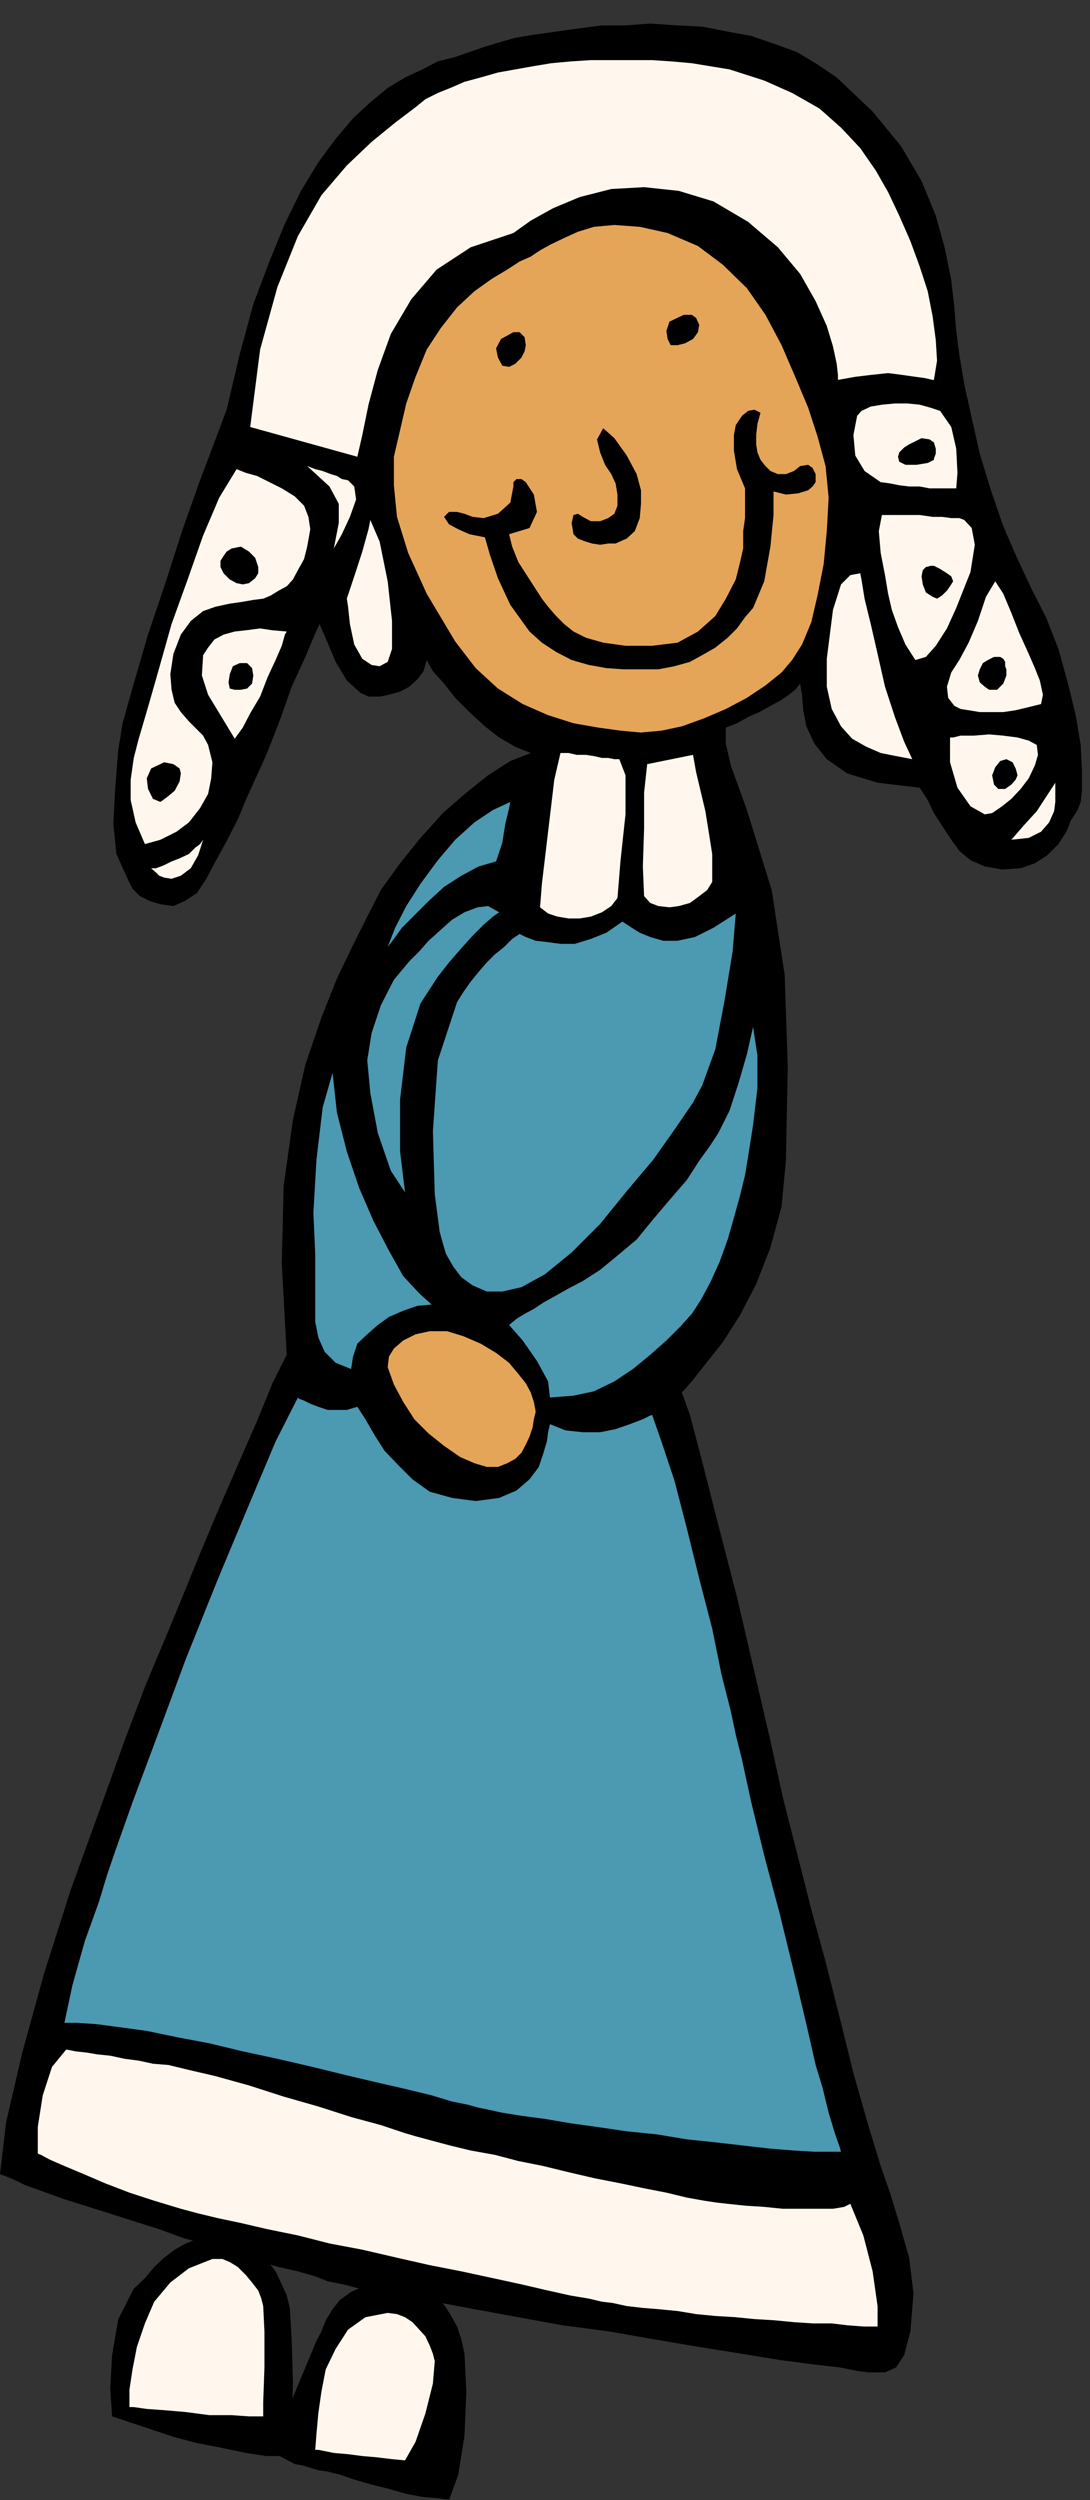 <?xml version="1.0" encoding="UTF-8" standalone="no"?>
<svg
   xmlns:ooo="http://xml.openoffice.org/svg/export"
   xmlns:dc="http://purl.org/dc/elements/1.1/"
   xmlns:cc="http://creativecommons.org/ns#"
   xmlns:rdf="http://www.w3.org/1999/02/22-rdf-syntax-ns#"
   xmlns:svg="http://www.w3.org/2000/svg"
   xmlns="http://www.w3.org/2000/svg"
   xmlns:sodipodi="http://sodipodi.sourceforge.net/DTD/sodipodi-0.dtd"
   xmlns:inkscape="http://www.inkscape.org/namespaces/inkscape"
   version="1.2"
   width="17.6mm"
   height="40.34mm"
   viewBox="0 0 1760 4034"
   preserveAspectRatio="xMidYMid"
   xml:space="preserve"
   id="svg149"
   sodipodi:docname="pilgrim.svg"
   style="fill-rule:evenodd;stroke-width:28.222;stroke-linejoin:round"
   inkscape:version="0.92.5 (2060ec1f9f, 2020-04-08)"><rect x="0" y="0" width="1760" height="4034" fill="#333333" stroke="none"/><sodipodi:namedview
   pagecolor="#ffffff"
   bordercolor="#666666"
   borderopacity="1"
   objecttolerance="10"
   gridtolerance="10"
   guidetolerance="10"
   inkscape:pageopacity="0"
   inkscape:pageshadow="2"
   inkscape:window-width="664"
   inkscape:window-height="487"
   id="namedview151"
   showgrid="false"
   inkscape:zoom="0.2102413"
   inkscape:cx="33.259843"
   inkscape:cy="76.233069"
   inkscape:window-x="0"
   inkscape:window-y="0"
   inkscape:window-maximized="0"
   inkscape:current-layer="svg149" />
 <defs
   class="ClipPathGroup"
   id="defs8">
  <clipPath
   id="presentation_clip_path"
   clipPathUnits="userSpaceOnUse">
   <rect
   x="0"
   y="0"
   width="21000"
   height="29700"
   id="rect2" />
  </clipPath>
  <clipPath
   id="presentation_clip_path_shrink"
   clipPathUnits="userSpaceOnUse">
   <rect
   x="21"
   y="29"
   width="20958"
   height="29641"
   id="rect5" />
  </clipPath>
 </defs>
 <defs
   class="TextShapeIndex"
   id="defs12">
  <g
   ooo:slide="id1"
   ooo:id-list="id3"
   id="g10" />
 </defs>
 <defs
   class="EmbeddedBulletChars"
   id="defs44">
  <g
   id="bullet-char-template-57356"
   transform="matrix(4.8828125e-4,0,0,-4.8828125e-4,0,0)">
   <path
   d="M 580,1141 1163,571 580,0 -4,571 Z"
   id="path14"
   inkscape:connector-curvature="0" />
  </g>
  <g
   id="bullet-char-template-57354"
   transform="matrix(4.8828125e-4,0,0,-4.8828125e-4,0,0)">
   <path
   d="M 8,1128 H 1137 V 0 H 8 Z"
   id="path17"
   inkscape:connector-curvature="0" />
  </g>
  <g
   id="bullet-char-template-10146"
   transform="matrix(4.8828125e-4,0,0,-4.8828125e-4,0,0)">
   <path
   d="M 174,0 602,739 174,1481 1456,739 Z M 1358,739 309,1346 659,739 Z"
   id="path20"
   inkscape:connector-curvature="0" />
  </g>
  <g
   id="bullet-char-template-10132"
   transform="matrix(4.8828125e-4,0,0,-4.8828125e-4,0,0)">
   <path
   d="M 2015,739 1276,0 H 717 l 543,543 H 174 v 393 h 1086 l -543,545 h 557 z"
   id="path23"
   inkscape:connector-curvature="0" />
  </g>
  <g
   id="bullet-char-template-10007"
   transform="matrix(4.8828125e-4,0,0,-4.8828125e-4,0,0)">
   <path
   d="m 0,-2 c -7,16 -16,29 -25,39 l 381,530 c -94,256 -141,385 -141,387 0,25 13,38 40,38 9,0 21,-2 34,-5 21,4 42,12 65,25 l 27,-13 111,-251 280,301 64,-25 24,25 c 21,-10 41,-24 62,-43 C 886,937 835,863 770,784 769,783 710,716 594,584 L 774,223 c 0,-27 -21,-55 -63,-84 l 16,-20 C 717,90 699,76 672,76 641,76 570,178 457,381 L 164,-76 c -22,-34 -53,-51 -92,-51 -42,0 -63,17 -64,51 -7,9 -10,24 -10,44 0,9 1,19 2,30 z"
   id="path26"
   inkscape:connector-curvature="0" />
  </g>
  <g
   id="bullet-char-template-10004"
   transform="matrix(4.8828125e-4,0,0,-4.8828125e-4,0,0)">
   <path
   d="M 285,-33 C 182,-33 111,30 74,156 52,228 41,333 41,471 c 0,78 14,145 41,201 34,71 87,106 158,106 53,0 88,-31 106,-94 l 23,-176 c 8,-64 28,-97 59,-98 l 735,706 c 11,11 33,17 66,17 42,0 63,-15 63,-46 V 965 c 0,-36 -10,-64 -30,-84 L 442,47 C 390,-6 338,-33 285,-33 Z"
   id="path29"
   inkscape:connector-curvature="0" />
  </g>
  <g
   id="bullet-char-template-9679"
   transform="matrix(4.8828125e-4,0,0,-4.8828125e-4,0,0)">
   <path
   d="M 813,0 C 632,0 489,54 383,161 276,268 223,411 223,592 c 0,181 53,324 160,431 106,107 249,161 430,161 179,0 323,-54 432,-161 108,-107 162,-251 162,-431 0,-180 -54,-324 -162,-431 C 1136,54 992,0 813,0 Z"
   id="path32"
   inkscape:connector-curvature="0" />
  </g>
  <g
   id="bullet-char-template-8226"
   transform="matrix(4.8828125e-4,0,0,-4.8828125e-4,0,0)">
   <path
   d="m 346,457 c -73,0 -137,26 -191,78 -54,51 -81,114 -81,188 0,73 27,136 81,188 54,52 118,78 191,78 73,0 134,-26 185,-79 51,-51 77,-114 77,-187 0,-75 -25,-137 -76,-188 -50,-52 -112,-78 -186,-78 z"
   id="path35"
   inkscape:connector-curvature="0" />
  </g>
  <g
   id="bullet-char-template-8211"
   transform="matrix(4.8828125e-4,0,0,-4.8828125e-4,0,0)">
   <path
   d="M -4,459 H 1135 V 606 H -4 Z"
   id="path38"
   inkscape:connector-curvature="0" />
  </g>
  <g
   id="bullet-char-template-61548"
   transform="matrix(4.8828125e-4,0,0,-4.8828125e-4,0,0)">
   <path
   d="m 173,740 c 0,163 58,303 173,419 116,115 255,173 419,173 163,0 302,-58 418,-173 116,-116 174,-256 174,-419 0,-163 -58,-303 -174,-418 C 1067,206 928,148 765,148 601,148 462,206 346,322 231,437 173,577 173,740 Z"
   id="path41"
   inkscape:connector-curvature="0" />
  </g>
 </defs>
 <g
   id="g49"
   transform="translate(-9620,-12833)">
  <g
   id="id2"
   class="Master_Slide">
   <g
   id="bg-id2"
   class="Background" />
   <g
   id="bo-id2"
   class="BackgroundObjects" />
  </g>
 </g>
 <g
   class="SlideGroup"
   id="g147"
   transform="translate(-9620,-12833)">
  <g
   id="g145">
   <g
   id="container-id1">
    <g
   id="id1"
   class="Slide"
   clip-path="url(#presentation_clip_path)">
     <g
   class="Page"
   id="g141">
      <g
   class="Graphic"
   id="g139">
       <g
   id="id3">
        <rect
   class="BoundingBox"
   x="9620"
   y="12833"
   width="1760"
   height="4034"
   id="rect51"
   style="fill:none;stroke:none" />
        <defs
   id="defs56">
         <clipPath
   id="clip_path_1"
   clipPathUnits="userSpaceOnUse">
          <path
   d="m 9620,12833 h 1759 v 4033 H 9620 Z"
   id="path53"
   inkscape:connector-curvature="0" />
         </clipPath>
        </defs>
        <g
   clip-path="url(#clip_path_1)"
   id="g136">
         <path
   d="m 9826,14251 8,16 12,12 16,8 17,5 21,3 18,-8 20,-13 15,-23 15,-28 18,-33 18,-35 15,-36 16,-35 15,-33 13,-33 10,-26 18,-51 22,-48 16,-38 7,-15 13,30 13,31 18,30 22,20 13,6 h 18 l 15,-3 18,-5 15,-8 13,-12 10,-13 5,-18 10,18 18,20 18,23 23,23 25,23 23,18 26,15 25,10 -33,13 -36,23 -35,28 -38,33 -36,40 -33,41 -31,43 -22,43 -23,46 -26,54 -25,63 -26,76 -20,89 -15,107 -3,125 8,147 -23,46 -25,61 -31,71 -33,76 -31,74 -28,69 -22,53 -16,38 -20,48 -33,87 -41,114 -46,127 -43,135 -35,127 -26,112 -10,84 18,7 23,11 28,10 33,12 35,11 38,12 41,13 41,13 41,15 40,10 41,13 36,13 35,10 31,7 28,8 20,8 25,5 39,10 50,8 59,10 64,12 71,13 71,13 76,10 74,13 71,12 69,11 61,10 53,7 44,5 30,6 18,2 h 25 l 18,-8 13,-20 10,-38 5,-61 -7,-58 -16,-56 -15,-49 -15,-43 -21,-69 -23,-81 -22,-89 -23,-91 -23,-84 -18,-71 -13,-51 -15,-59 -20,-91 -26,-112 -28,-120 -30,-116 -26,-102 -20,-76 -13,-36 16,-18 22,-28 28,-35 28,-44 26,-50 23,-59 18,-66 7,-74 3,-152 -5,-148 -21,-137 -40,-129 -13,-36 -13,-36 -8,-35 v -26 l 18,-7 18,-10 18,-8 18,-10 15,-8 15,-10 10,-8 8,-10 3,18 2,25 5,26 13,28 20,25 33,23 49,15 68,8 13,20 10,21 13,20 13,20 15,21 18,15 23,10 28,5 30,-2 23,-8 20,-13 18,-18 13,-20 7,-18 11,-17 5,-13 2,-18 v -33 l -2,-41 -8,-48 -13,-53 -15,-54 -20,-51 -23,-45 -23,-49 -23,-53 -20,-58 -18,-59 -13,-58 -12,-54 -8,-48 -5,-38 -3,-38 -5,-44 -10,-50 -15,-54 -23,-56 -33,-56 -46,-56 -58,-55 -31,-21 -33,-20 -36,-13 -38,-13 -38,-7 -41,-8 -40,-2 -44,-3 -40,3 h -38 l -39,5 -35,5 -36,5 -30,5 -28,8 -23,7 -23,8 -23,8 -28,7 -25,13 -28,13 -28,17 -28,23 -28,26 -28,33 -28,38 -28,46 -26,53 -25,61 -26,69 -22,81 -21,89 -18,48 -25,66 -28,79 -28,87 -28,83 -23,79 -18,64 -7,43 -5,63 -3,56 5,49 z"
   id="path58"
   inkscape:connector-curvature="0"
   style="fill:#000000;stroke:none" />
         <path
   d="m 9989,16437 15,6 18,10 15,12 15,16 13,17 10,21 8,18 5,20 3,53 2,69 -2,69 -8,48 h -33 l -33,-5 -38,-8 -41,-8 -38,-10 -36,-12 -33,-11 -30,-10 -3,-45 3,-54 10,-58 25,-49 18,-17 15,-18 16,-15 17,-13 18,-10 20,-8 23,-5 z"
   id="path60"
   inkscape:connector-curvature="0"
   style="fill:#000000;stroke:none" />
         <path
   d="m 10281,16516 16,5 15,8 13,10 12,13 10,15 11,20 7,21 5,23 3,61 -3,71 -10,63 -15,41 -18,-3 -25,-2 -26,-5 -28,-8 -28,-7 -28,-8 -23,-8 -20,-5 -15,-2 -16,-5 -10,-3 -12,-2 -11,-6 -10,-5 -7,-5 -8,-5 15,-43 21,-51 20,-48 15,-36 8,-15 7,-18 11,-18 12,-15 18,-13 23,-10 33,-5 z"
   id="path62"
   inkscape:connector-curvature="0"
   style="fill:#000000;stroke:none" />
         <path
   d="m 10426,14305 -10,7 -15,13 -18,18 -18,20 -20,23 -18,23 -15,23 -13,20 -23,71 -10,84 v 84 l 8,66 -23,-35 -21,-61 -12,-64 -5,-53 7,-44 15,-45 21,-41 25,-30 16,-16 15,-17 20,-18 18,-16 20,-12 21,-8 17,-2 z"
   id="path64"
   inkscape:connector-curvature="0"
   style="fill:#4c99b2;stroke:none" />
         <path
   d="m 10459,14340 10,5 16,6 18,2 22,3 h 23 l 26,-8 25,-10 26,-18 12,8 16,10 17,7 21,6 h 23 l 28,-6 30,-15 36,-23 -5,61 -13,79 -15,79 -21,58 -15,28 -28,41 -36,51 -43,51 -43,53 -46,46 -43,35 -38,21 -31,7 h -25 l -23,-10 -18,-13 -13,-17 -12,-21 -5,-17 -5,-18 -8,-61 -3,-102 8,-114 31,-94 10,-16 12,-17 13,-16 13,-15 13,-13 15,-12 13,-13 z"
   id="path66"
   inkscape:connector-curvature="0"
   style="fill:#4c99b2;stroke:none" />
         <path
   d="m 10157,14564 7,64 16,63 20,59 23,53 25,48 23,41 26,28 20,18 -23,2 -23,8 -23,10 -18,13 -17,15 -16,15 -7,21 -3,20 -25,-10 -18,-18 -10,-23 -5,-25 v -28 -31 -28 -23 l -3,-66 5,-86 10,-84 z"
   id="path68"
   inkscape:connector-curvature="0"
   style="fill:#4c99b2;stroke:none" />
         <path
   d="m 10442,14971 22,25 23,33 18,33 3,26 38,-3 33,-7 33,-16 30,-20 28,-23 26,-23 23,-23 18,-20 15,-23 15,-28 15,-33 13,-36 10,-35 10,-36 8,-33 5,-30 8,-51 7,-59 v -53 l -7,-46 -10,44 -13,45 -15,46 -18,36 -13,20 -18,25 -20,31 -26,30 -28,33 -27,33 -31,26 -28,23 -28,18 -23,12 -23,13 -18,10 -15,10 -15,8 -13,8 z"
   id="path70"
   inkscape:connector-curvature="0"
   style="fill:#4c99b2;stroke:none" />
         <path
   d="m 10101,15088 2,2 8,3 10,5 13,5 15,5 h 15 16 l 17,-5 13,20 15,26 16,25 22,23 23,23 28,20 36,10 38,5 38,-5 28,-12 21,-18 15,-20 7,-21 6,-20 2,-15 3,-13 25,10 28,3 h 28 l 25,-5 23,-8 21,-8 10,-5 5,-2 15,43 21,63 20,77 20,81 21,81 15,74 15,59 8,38 10,40 15,69 21,86 25,94 23,94 20,84 15,66 11,36 10,41 10,33 8,23 2,7 h -18 -25 l -33,-2 -38,-3 -44,-5 -43,-5 -48,-5 -48,-8 -49,-5 -48,-7 -43,-6 -41,-7 -38,-5 -31,-5 -23,-5 -15,-3 -18,-5 -25,-5 -33,-10 -41,-10 -48,-11 -51,-12 -53,-13 -56,-13 -56,-12 -54,-13 -53,-10 -48,-10 -44,-6 -38,-5 -30,-2 h -21 l 13,-61 20,-71 23,-64 13,-43 13,-38 28,-79 40,-107 46,-124 51,-127 51,-122 43,-102 z"
   id="path72"
   inkscape:connector-curvature="0"
   style="fill:#4c99b2;stroke:none" />
         <path
   d="m 9727,16140 15,3 18,2 18,3 20,2 23,5 23,3 23,5 25,2 33,8 43,10 54,15 56,18 56,16 53,17 48,13 39,13 17,5 26,7 30,8 33,8 39,7 38,10 40,8 41,10 43,10 41,8 38,8 36,7 33,8 28,5 20,3 18,2 28,3 31,2 30,3 h 31 28 22 l 18,-3 10,-5 21,51 15,58 8,56 v 33 h -23 l -26,-2 -25,-3 h -31 l -30,-2 -31,-3 -33,-2 -30,-3 -33,-2 -31,-3 -30,-5 -31,-3 -25,-2 -26,-3 -23,-5 -17,-2 -21,-5 -30,-5 -36,-8 -43,-10 -46,-10 -51,-11 -51,-10 -53,-12 -56,-13 -53,-10 -51,-13 -49,-10 -43,-10 -38,-8 -33,-8 -26,-7 -43,-13 -40,-13 -39,-15 -35,-15 -31,-13 -23,-10 -15,-8 -5,-2 v -43 l 8,-51 15,-46 z"
   id="path74"
   inkscape:connector-curvature="0"
   style="fill:#fff7ed;stroke:none" />
         <path
   d="m 9963,16478 h 16 l 12,5 13,8 13,13 10,12 10,13 5,13 3,12 2,41 v 58 l -2,56 v 23 h -23 l -28,-2 h -36 l -38,-5 -35,-3 -28,-2 -21,-3 h -7 v -28 l 5,-33 7,-36 13,-38 15,-35 26,-31 30,-23 z"
   id="path76"
   inkscape:connector-curvature="0"
   style="fill:#fff7ed;stroke:none" />
         <path
   d="m 10246,16565 15,2 13,5 12,8 11,12 10,11 7,15 5,13 3,12 -3,36 -12,48 -16,46 -17,30 -21,-2 -25,-3 -23,-2 -23,-3 -23,-2 -15,-3 -10,-2 h -5 l 2,-26 3,-33 5,-35 7,-36 16,-33 20,-31 28,-20 z"
   id="path78"
   inkscape:connector-curvature="0"
   style="fill:#fff7ed;stroke:none" />
         <path
   d="m 10525,14048 -10,43 -10,84 -10,84 -3,38 13,10 15,5 18,3 h 18 l 18,-3 18,-7 15,-10 10,-13 5,-61 8,-74 v -63 l -10,-26 h -8 l -10,-2 h -10 l -13,-3 -13,-2 h -15 l -13,-3 z"
   id="path80"
   inkscape:connector-curvature="0"
   style="fill:#fff7ed;stroke:none" />
         <path
   d="m 10665,14066 74,-15 5,28 15,63 11,69 v 45 l -8,13 -13,10 -15,11 -18,5 -15,2 -18,-2 -13,-5 -10,-11 -2,-48 2,-61 v -58 z"
   id="path82"
   inkscape:connector-curvature="0"
   style="fill:#fff7ed;stroke:none" />
         <path
   d="m 10218,13672 15,35 13,64 7,64 v 45 l -7,21 -13,7 -13,-2 -15,-10 -13,-23 -7,-33 -3,-28 -2,-13 12,-36 13,-40 10,-36 z"
   id="path84"
   inkscape:connector-curvature="0"
   style="fill:#fff7ed;stroke:none" />
         <path
   d="m 10002,13590 15,6 18,5 20,10 20,10 21,13 15,15 7,18 3,20 -5,28 -5,20 -10,18 -8,15 -10,11 -13,7 -13,8 -12,5 -16,2 -17,3 -21,3 -23,5 -20,7 -20,16 -16,22 -12,31 -5,33 2,25 5,21 10,15 13,15 13,13 10,10 8,15 7,28 -2,26 -5,25 -13,23 -18,23 -20,15 -26,13 -25,7 -15,-35 -8,-36 v -33 l 5,-35 8,-31 15,-51 18,-63 20,-71 26,-72 25,-71 26,-61 z"
   id="path86"
   inkscape:connector-curvature="0"
   style="fill:#fff7ed;stroke:none" />
         <path
   d="m 10083,13852 -3,5 -5,18 -10,23 -13,28 -12,31 -16,27 -12,23 -13,18 -23,-38 -20,-33 -10,-31 2,-33 8,-12 10,-13 15,-8 18,-5 18,-2 23,-3 20,3 z"
   id="path88"
   inkscape:connector-curvature="0"
   style="fill:#fff7ed;stroke:none" />
         <path
   d="m 9864,14234 h 8 l 13,-5 12,-6 13,-5 15,-7 10,-10 8,-6 5,-7 -8,25 -12,21 -16,12 -15,5 -12,-2 -8,-3 -5,-5 z"
   id="path90"
   inkscape:connector-curvature="0"
   style="fill:#fff7ed;stroke:none" />
         <path
   d="m 10116,13585 13,5 12,3 13,5 10,3 8,5 10,2 5,5 5,5 3,21 -10,28 -13,28 -13,23 8,-41 v -31 l -15,-28 z"
   id="path92"
   inkscape:connector-curvature="0"
   style="fill:#fff7ed;stroke:none" />
         <path
   d="m 10024,13522 173,48 8,-35 10,-49 15,-56 21,-58 33,-56 41,-48 55,-36 69,-23 28,-20 36,-20 43,-18 51,-13 53,-3 56,6 56,17 56,33 48,41 36,43 25,44 18,40 10,33 6,28 2,18 v 8 l 28,-5 25,-3 28,-3 23,3 21,3 15,2 13,3 h 2 l 5,-31 -2,-33 -5,-38 -8,-41 -13,-40 -15,-41 -18,-41 -18,-38 -20,-35 -25,-36 -31,-33 -35,-31 -44,-25 -45,-20 -56,-18 -61,-10 -34,-3 -30,-2 h -33 -33 -33 l -31,2 -33,3 -30,5 -28,5 -28,5 -28,8 -26,7 -23,10 -20,8 -20,10 -16,13 -33,25 -38,31 -40,38 -41,48 -38,66 -33,82 -28,101 z"
   id="path94"
   inkscape:connector-curvature="0"
   style="fill:#fff7ed;stroke:none" />
         <path
   d="m 11004,13504 7,-8 15,-7 18,-3 21,-2 h 20 l 20,2 18,5 15,5 18,26 8,35 2,39 -2,25 h -13 -15 -15 l -16,-3 h -17 l -16,-2 -15,-3 -15,-2 -26,-18 -15,-25 -3,-33 z"
   id="path96"
   inkscape:connector-curvature="0"
   style="fill:#fff7ed;stroke:none" />
         <path
   d="m 11177,13672 12,13 5,27 -7,44 -23,58 -15,33 -18,28 -16,18 -17,5 -16,-25 -12,-28 -10,-28 -6,-26 -5,-30 -7,-36 -3,-35 5,-26 h 21 20 20 l 21,3 h 15 l 15,2 h 13 z"
   id="path98"
   inkscape:connector-curvature="0"
   style="fill:#fff7ed;stroke:none" />
         <path
   d="m 11227,13771 13,20 13,31 13,33 15,33 10,23 8,20 5,23 -3,15 -20,5 -21,5 -20,3 h -20 -18 l -18,-3 -13,-2 -10,-5 -10,-13 -2,-18 7,-23 13,-20 15,-28 15,-35 13,-39 z"
   id="path100"
   inkscape:connector-curvature="0"
   style="fill:#fff7ed;stroke:none" />
         <path
   d="m 11154,14023 h 5 l 12,-3 h 21 l 25,-2 23,2 23,3 18,5 13,7 2,16 -5,17 -10,21 -13,17 -15,16 -15,12 -16,11 -12,2 -23,-13 -21,-30 -12,-41 z"
   id="path102"
   inkscape:connector-curvature="0"
   style="fill:#fff7ed;stroke:none" />
         <path
   d="m 11324,14096 v 5 11 15 l -2,15 -8,18 -13,15 -20,10 -28,3 20,-23 21,-23 15,-23 z"
   id="path104"
   inkscape:connector-curvature="0"
   style="fill:#fff7ed;stroke:none" />
         <path
   d="m 11009,13758 2,10 5,31 10,41 11,48 12,53 16,49 15,40 13,28 -26,-5 -25,-5 -23,-10 -23,-13 -18,-20 -15,-28 -8,-36 v -45 l 10,-79 13,-41 15,-15 z"
   id="path106"
   inkscape:connector-curvature="0"
   style="fill:#fff7ed;stroke:none" />
         <path
   d="m 10444,14127 -2,10 -6,25 -5,31 -10,30 -28,8 -28,15 -28,18 -25,23 -23,23 -20,20 -13,18 -10,13 12,-31 18,-35 23,-36 28,-38 28,-33 31,-28 30,-20 z"
   id="path108"
   inkscape:connector-curvature="0"
   style="fill:#4c99b2;stroke:none" />
         <path
   d="m 10246,15039 2,-17 8,-13 15,-13 20,-10 23,-5 h 28 l 26,8 28,12 25,15 21,16 15,18 12,15 8,15 5,15 3,16 -3,12 -2,13 -5,15 -6,13 -7,13 -10,10 -13,7 -15,6 h -18 l -20,-6 -23,-10 -26,-18 -25,-20 -23,-23 -18,-28 -15,-28 z"
   id="path110"
   inkscape:connector-curvature="0"
   style="fill:#e5a559;stroke:none" />
         <path
   d="m 10477,13247 -18,8 -20,13 -25,15 -28,20 -28,26 -26,33 -23,35 -18,44 -15,43 -10,43 -10,43 v 46 l 5,51 18,58 30,66 46,77 33,43 36,33 40,25 41,18 41,13 40,7 36,5 33,3 33,-3 33,-7 36,-13 35,-15 34,-18 30,-20 26,-21 17,-20 16,-25 15,-36 10,-43 10,-51 5,-53 3,-54 -5,-51 -13,-48 -15,-46 -21,-50 -22,-51 -26,-49 -30,-43 -39,-38 -40,-30 -49,-21 -45,-10 -41,-3 -33,3 -26,8 -22,10 -21,10 -18,10 z"
   id="path112"
   inkscape:connector-curvature="0"
   style="fill:#e5a559;stroke:none" />
         <path
   d="m 10449,13369 h 10 l 8,8 2,13 -2,10 -5,10 -10,10 -10,5 -11,-2 -7,-13 -3,-15 8,-15 z"
   id="path114"
   inkscape:connector-curvature="0"
   style="fill:#000000;stroke:none" />
         <path
   d="m 10724,13341 h 13 l 7,5 5,11 -2,12 -8,11 -13,7 -12,3 h -11 l -5,-10 -2,-13 5,-15 z"
   id="path116"
   inkscape:connector-curvature="0"
   style="fill:#000000;stroke:none" />
         <path
   d="m 10594,13524 18,16 20,28 16,30 7,26 v 22 l -2,23 -8,21 -13,12 -7,3 -11,5 h -12 l -13,2 -13,-2 -10,-3 -13,-5 -7,-7 -3,-18 3,-13 7,-2 8,5 13,7 h 15 l 13,-5 10,-7 5,-13 v -18 l -3,-18 -7,-15 -10,-15 -8,-20 -5,-21 z"
   id="path118"
   inkscape:connector-curvature="0"
   style="fill:#000000;stroke:none" />
         <path
   d="m 10469,13611 13,20 5,28 -12,26 -33,10 5,20 10,25 18,28 20,31 10,13 13,15 13,13 15,12 20,10 28,8 36,5 h 43 l 41,-5 33,-18 28,-25 17,-28 16,-31 7,-28 5,-22 v -16 -12 l 3,-21 v -23 -25 l -13,-31 -5,-30 v -25 l 3,-16 10,-15 10,-8 10,-2 10,5 -5,18 -2,18 v 15 l 2,13 5,12 8,10 8,8 12,5 h 13 l 13,-5 10,-8 13,-2 7,5 5,10 v 13 l -5,7 -7,6 -16,5 -20,2 -20,-5 v 38 l -5,51 -10,56 -18,43 -13,15 -13,18 -15,15 -20,16 -21,12 -20,11 -25,7 -26,5 h -28 -28 l -28,-2 -28,-5 -28,-8 -25,-13 -23,-15 -20,-18 -31,-43 -20,-43 -13,-38 -8,-28 -25,-5 -18,-8 -15,-8 -8,-12 8,-8 h 13 l 12,3 13,5 18,2 23,-7 20,-18 5,-26 v -7 l 5,-5 h 8 z"
   id="path120"
   inkscape:connector-curvature="0"
   style="fill:#000000;stroke:none" />
         <path
   d="m 10009,13715 13,8 10,10 5,15 v 10 l -5,8 -10,8 -10,2 -10,-2 -11,-6 -10,-10 -5,-10 v -10 l 5,-8 5,-7 8,-5 z"
   id="path122"
   inkscape:connector-curvature="0"
   style="fill:#000000;stroke:none" />
         <path
   d="m 10019,13903 8,8 2,12 -2,13 -8,8 -10,2 h -10 l -8,-2 -2,-10 2,-13 5,-13 11,-5 z"
   id="path124"
   inkscape:connector-curvature="0"
   style="fill:#000000;stroke:none" />
         <path
   d="m 9885,14063 15,3 10,7 2,8 -2,13 -8,15 -12,10 -11,8 -12,-5 -8,-16 -2,-17 7,-16 z"
   id="path126"
   inkscape:connector-curvature="0"
   style="fill:#000000;stroke:none" />
         <path
   d="m 11245,14058 10,5 5,10 3,11 -3,7 -7,8 -10,7 h -11 l -7,-7 -3,-15 5,-13 8,-10 z"
   id="path128"
   inkscape:connector-curvature="0"
   style="fill:#000000;stroke:none" />
         <path
   d="m 11245,13913 v 10 l -5,13 -10,10 h -13 l -7,-5 -8,-7 -3,-11 3,-10 5,-10 8,-5 10,-5 h 10 l 5,3 3,5 v 7 z"
   id="path130"
   inkscape:connector-curvature="0"
   style="fill:#000000;stroke:none" />
         <path
   d="m 11128,13746 10,5 11,7 7,5 3,8 -5,8 -5,7 -8,8 -8,5 -7,-3 -11,-7 -5,-13 -2,-13 2,-10 5,-5 8,-2 z"
   id="path132"
   inkscape:connector-curvature="0"
   style="fill:#000000;stroke:none" />
         <path
   d="m 11128,13575 -10,5 -18,3 h -18 l -10,-5 -2,-8 2,-7 8,-8 8,-5 10,-5 10,-5 13,2 7,5 3,10 v 8 l -3,8 z"
   id="path134"
   inkscape:connector-curvature="0"
   style="fill:#000000;stroke:none" />
        </g>
       </g>
      </g>
     </g>
    </g>
   </g>
  </g>
 </g>
</svg>